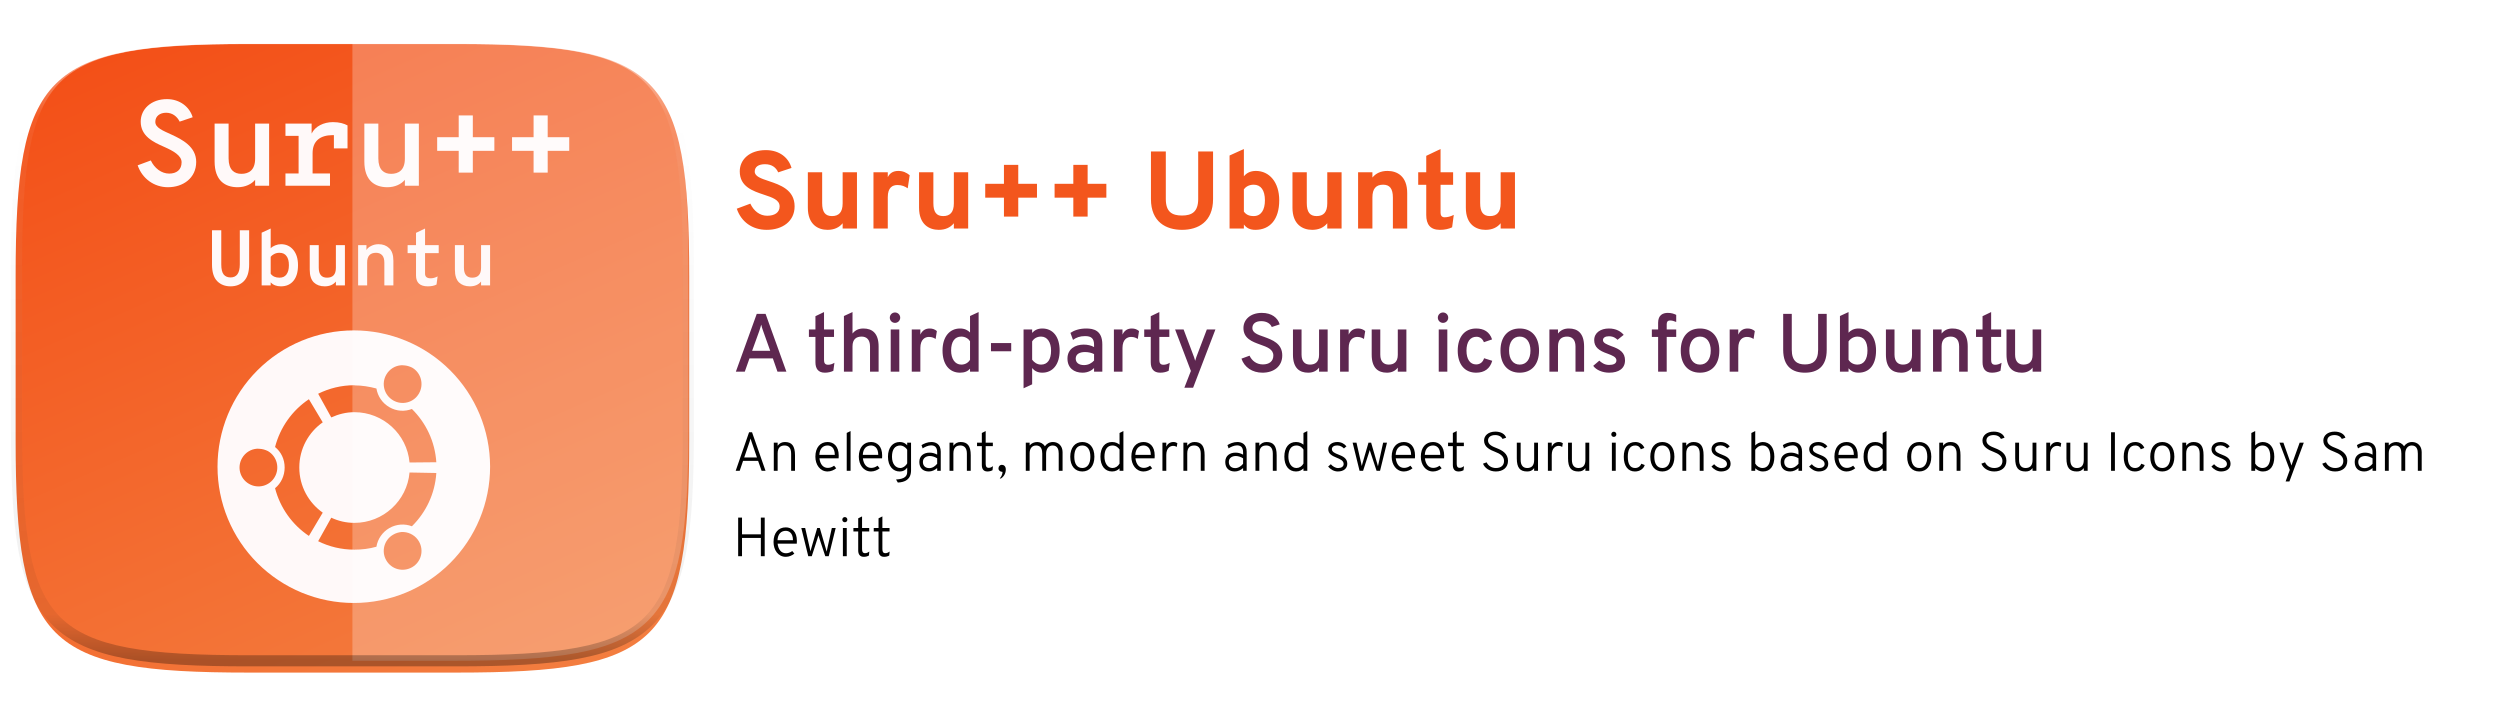 <svg width="908" height="256" viewBox="0 0 908 256" fill="none" xmlns="http://www.w3.org/2000/svg">
<g clip-path="url(#clip0)">
<g filter="url(#filter0_d)">
<path d="M165.685 11.947C239.74 11.947 250.324 22.504 250.324 96.491V155.742C250.324 229.728 239.74 240.285 165.685 240.285H90.315C16.259 240.285 5.676 229.728 5.676 155.742V96.491C5.676 22.504 16.259 11.947 90.315 11.947H165.685Z" fill="url(#paint0_linear)"/>
</g>
<path d="M128.5 120C115.372 120 102.781 125.215 93.498 134.498C84.215 143.781 79 156.371 79 169.5C79 176 80.28 182.437 82.768 188.442C85.255 194.448 88.901 199.905 93.498 204.502C98.094 209.098 103.551 212.744 109.557 215.232C115.563 217.72 122 219 128.5 219C135 219 141.437 217.72 147.443 215.232C153.449 212.744 158.905 209.098 163.502 204.502C168.098 199.905 171.745 194.448 174.232 188.442C176.72 182.437 178 176 178 169.5C178 156.371 172.785 143.781 163.502 134.498C154.219 125.215 141.628 120 128.5 120ZM146.206 132.686C146.373 132.685 146.541 132.692 146.71 132.696V132.696C147.729 132.752 148.767 133.065 149.692 133.526C152.972 135.423 154.058 139.66 152.162 142.934C150.273 146.222 146.098 147.318 142.818 145.43C139.531 143.533 138.4 139.369 140.29 136.086C141.475 134.032 143.51 132.816 145.707 132.66C145.873 132.65 146.038 132.641 146.206 132.641L146.206 132.686ZM128.709 139.972C131.467 139.972 134.18 140.432 136.719 141.105C137.17 143.868 138.817 146.382 141.42 147.893C144.023 149.403 146.992 149.551 149.605 148.537C154.681 153.53 157.987 160.329 158.472 167.886L148.742 167.978C147.84 157.723 139.19 149.703 128.709 149.703C125.698 149.703 122.886 150.44 120.32 151.61L115.555 143.008C119.532 141.036 123.967 139.913 128.709 139.913L128.709 139.972ZM112.193 145.001L117.219 153.391C112.063 157.011 108.707 163.001 108.707 169.79C108.707 176.569 112.063 182.566 117.219 186.19L112.193 194.645C106.184 190.629 101.76 184.504 99.901 177.32C102.08 175.542 103.384 172.798 103.384 169.795C103.384 166.765 102.076 164.122 99.901 162.353C101.76 155.169 106.184 149.009 112.193 144.998V145.001ZM93.829 162.999C93.997 162.998 94.165 163.005 94.335 163.008V163.009C95.353 163.064 96.392 163.377 97.316 163.838C100.596 165.735 101.682 169.981 99.786 173.246C97.897 176.534 93.722 177.64 90.442 175.742C87.155 173.845 86.023 169.682 87.913 166.398C89.098 164.344 91.134 163.129 93.332 162.972C93.496 162.963 93.662 162.96 93.83 162.96L93.829 162.999ZM148.742 171.61L158.472 171.795C157.986 179.357 154.679 186.144 149.604 191.142C146.991 190.147 144.03 190.313 141.42 191.787C138.813 193.297 137.169 195.812 136.718 198.566C134.178 199.303 131.467 199.634 128.709 199.634C123.967 199.634 119.532 198.547 115.555 196.567L120.318 188.029C122.885 189.226 125.695 189.908 128.709 189.908C139.19 189.908 147.84 181.867 148.742 171.634L148.742 171.61ZM146.226 193.226C146.388 193.226 146.55 193.234 146.715 193.238C148.913 193.422 150.977 194.61 152.162 196.655C154.058 199.934 152.976 204.115 149.692 206.005C146.408 207.893 142.185 206.833 140.288 203.499C138.399 200.23 139.531 196.066 142.818 194.183C143.741 193.63 144.743 193.354 145.736 193.234C145.902 193.222 146.063 193.222 146.225 193.222L146.226 193.226Z" fill="#FFF9F9"/>
<path d="M61.005 68C66.486 68 71.26 64.685 71.26 58.807C71.26 53.282 66.177 50.674 62.331 48.906C59.193 47.447 56.409 46.431 56.409 44.265C56.409 42.144 58.133 40.95 60.343 40.95C62.685 40.95 64.365 42.365 65.249 44.177L69.978 42.586C68.873 38.829 65.293 36 60.652 36C54.818 36 51.105 39.713 51.105 44.177C51.105 49.436 55.657 51.602 59.591 53.326C62.995 54.829 65.956 56.508 65.956 58.939C65.956 61.68 64.099 63.05 61.447 63.05C58.663 63.05 56.099 61.105 54.773 58.276L50 60.044C51.635 64.862 55.967 68 61.005 68Z" fill="#FFF9F9"/>
<path d="M86.342 68C89.082 68 91.425 66.851 92.662 65.304V67.47H97.745V44.884H92.662V57.613C92.662 61.856 90.32 63.138 87.668 63.138C85.104 63.138 83.027 61.724 83.027 57.525V44.884H77.944V58.63C77.944 65.613 81.745 68 86.342 68Z" fill="#FFF9F9"/>
<path d="M120.916 44.354C117.601 44.354 114.463 45.856 113.181 48.508V44.884H103.678V49.348H108.452V63.006H103.678V67.47H119.855V63.006H113.534V55.624C113.534 51.205 116.275 49.083 120.827 49.083H121.269V53.901H126.22V45.547C124.894 44.84 123.214 44.354 120.916 44.354Z" fill="#FFF9F9"/>
<path d="M140.727 68C143.467 68 145.81 66.851 147.048 65.304V67.47H152.13V44.884H147.048V57.613C147.048 61.856 144.705 63.138 142.053 63.138C139.49 63.138 137.412 61.724 137.412 57.525V44.884H132.329V58.63C132.329 65.613 136.13 68 140.727 68Z" fill="#FFF9F9"/>
<path d="M171.729 54.785H179.552V49.834H171.729V41.923H166.602V49.834H158.779V54.785H166.602V62.696H171.729V54.785Z" fill="#FFF9F9"/>
<path d="M198.922 54.785H206.745V49.834H198.922V41.923H193.795V49.834H185.972V54.785H193.795V62.696H198.922V54.785Z" fill="#FFF9F9"/>
<path opacity="0.25" d="M128 240H164.305C173.677 240 182.045 239.836 189.514 239.403C193.249 239.187 196.758 238.904 200.056 238.541C203.354 238.178 206.44 237.735 209.327 237.2C212.214 236.664 214.902 236.034 217.405 235.3C219.908 234.566 222.225 233.727 224.37 232.769C226.514 231.81 228.486 230.733 230.298 229.525C232.111 228.317 233.763 226.978 235.27 225.494C236.776 224.01 238.136 222.382 239.363 220.597C240.59 218.812 241.683 216.871 242.656 214.758C243.628 212.646 244.481 210.363 245.226 207.897C245.972 205.432 246.61 202.783 247.154 199.938C247.698 197.094 248.148 194.054 248.517 190.805C248.886 187.556 249.173 184.1 249.393 180.42C249.832 173.062 250 164.817 250 155.582V96.418C250 87.183 249.832 78.938 249.393 71.58C249.173 67.9 248.886 64.444 248.517 61.195C248.148 57.946 247.698 54.906 247.154 52.062C246.61 49.217 245.972 46.568 245.226 44.103C244.481 41.637 243.628 39.354 242.656 37.242C241.683 35.13 240.59 33.188 239.363 31.403C238.136 29.618 236.776 27.99 235.27 26.506C233.763 25.022 232.111 23.683 230.298 22.475C228.486 21.267 226.514 20.19 224.37 19.232C222.225 18.273 219.908 17.434 217.405 16.7C214.902 15.966 212.214 15.336 209.327 14.8C206.44 14.265 203.354 13.822 200.056 13.459C196.758 13.096 193.249 12.813 189.514 12.597C182.045 12.164 173.677 12 164.305 12H128V240Z" fill="white"/>
<path opacity="0.6" fill-rule="evenodd" clip-rule="evenodd" d="M10.791 54.088C8.685 65.165 8.023 79.386 8.023 97.678V156.322C8.023 174.613 8.685 188.835 10.791 199.912C12.892 210.969 16.397 218.697 21.934 224.185C27.473 229.675 35.276 233.151 46.437 235.235C57.617 237.322 71.966 237.977 90.415 237.977H165.585C184.034 237.977 198.383 237.322 209.563 235.235C220.724 233.151 228.527 229.675 234.066 224.185C239.603 218.697 243.108 210.969 245.209 199.912C247.315 188.835 247.977 174.613 247.977 156.322V97.678C247.977 79.386 247.315 65.165 245.209 54.088C243.108 43.031 239.603 35.303 234.066 29.815C228.527 24.325 220.724 20.849 209.563 18.765C198.383 16.678 184.034 16.023 165.585 16.023H90.415C71.966 16.023 57.617 16.678 46.437 18.765C35.276 20.849 27.473 24.325 21.934 29.815C16.397 35.303 12.892 43.031 10.791 54.088ZM45.695 14.788C57.267 12.628 71.935 11.977 90.415 11.977H165.585C184.065 11.977 198.733 12.628 210.305 14.788C221.896 16.952 230.581 20.666 236.914 26.941C243.248 33.219 246.998 41.834 249.184 53.332C251.365 64.809 252.023 79.355 252.023 97.678V156.322C252.023 174.645 251.365 189.191 249.184 200.668C246.998 212.166 243.248 220.78 236.914 227.058C230.581 233.334 221.896 237.048 210.305 239.212C198.733 241.372 184.065 242.023 165.585 242.023H90.415C71.935 242.023 57.267 241.372 45.695 239.212C34.104 237.048 25.419 233.334 19.086 227.058C12.752 220.78 9.002 212.166 6.816 200.668C4.635 189.191 3.977 174.645 3.977 156.322V97.678C3.977 79.355 4.635 64.809 6.816 53.332C9.002 41.834 12.752 33.219 19.086 26.941C25.419 20.666 34.104 16.952 45.695 14.788Z" fill="url(#paint1_linear)"/>
<path d="M83.731 104C81.754 104 80.138 103.371 78.882 102.112C77.627 100.834 77 98.802 77 96.018V83.629H80.366V96.018C80.366 97.753 80.66 98.984 81.25 99.708C81.839 100.414 82.666 100.767 83.731 100.767C85.975 100.767 87.097 99.184 87.097 96.018V83.629H90.491V96.018C90.491 98.764 89.864 100.786 88.609 102.083C87.354 103.361 85.728 104 83.731 104Z" fill="#FFF9F9"/>
<path d="M102.02 104C100.423 104 99.187 103.514 98.312 102.541V103.657H95.032V84.516L98.312 83V90.181C98.712 89.743 99.254 89.39 99.938 89.123C100.642 88.837 101.355 88.694 102.077 88.694C103.903 88.694 105.386 89.38 106.527 90.753C107.668 92.127 108.238 93.986 108.238 96.332C108.238 98.774 107.687 100.662 106.584 101.997C105.481 103.332 103.96 104 102.02 104ZM101.507 100.853C102.629 100.853 103.475 100.462 104.045 99.68C104.635 98.879 104.93 97.763 104.93 96.332C104.93 94.864 104.635 93.748 104.045 92.985C103.475 92.203 102.629 91.812 101.507 91.812C100.784 91.812 100.138 91.965 99.567 92.27C99.016 92.556 98.598 92.89 98.312 93.271V99.422C99.016 100.376 100.081 100.853 101.507 100.853Z" fill="#FFF9F9"/>
<path d="M117.913 104C116.297 104 114.985 103.523 113.977 102.569C112.989 101.597 112.494 100.052 112.494 97.935V89.037H115.774V97.219C115.774 99.642 116.773 100.853 118.769 100.853C120.918 100.853 121.992 99.661 121.992 97.277V89.037H125.272V103.657H121.992V102.255C121.06 103.418 119.701 104 117.913 104Z" fill="#FFF9F9"/>
<path d="M137.486 88.694C139.083 88.694 140.376 89.18 141.365 90.153C142.373 91.106 142.877 92.632 142.877 94.73V103.657H139.597V95.417C139.597 94.158 139.321 93.243 138.769 92.67C138.218 92.098 137.486 91.812 136.573 91.812C134.424 91.812 133.35 92.995 133.35 95.36V103.657H130.07V89.037H133.093V90.839C133.379 90.267 133.93 89.771 134.748 89.352C135.584 88.913 136.497 88.694 137.486 88.694Z" fill="#FFF9F9"/>
<path d="M155.376 104C152.523 104 151.097 102.674 151.097 100.023V91.926H148.045V89.037H151.097V84.574L154.377 83V89.037H159.34V91.926H154.377V99.394C154.377 100.519 155.062 101.082 156.431 101.082C157.23 101.082 158.066 100.853 158.941 100.395L158.542 103.342C157.705 103.781 156.65 104 155.376 104Z" fill="#FFF9F9"/>
<path d="M170.641 104C169.025 104 167.713 103.523 166.705 102.569C165.716 101.597 165.222 100.052 165.222 97.935V89.037H168.502V97.219C168.502 99.642 169.5 100.853 171.497 100.853C173.646 100.853 174.72 99.661 174.72 97.277V89.037H178V103.657H174.72V102.255C173.788 103.418 172.429 104 170.641 104Z" fill="#FFF9F9"/>
<path d="M278.48 83.48C284.16 83.48 288.6 80.4 288.6 74.96C288.6 68.92 283.36 67.16 279.2 65.76C276.44 64.84 274.12 64.08 274.12 62.32C274.12 60.6 275.48 59.64 277.84 59.64C280.44 59.64 281.88 60.92 282.64 62.6L287.48 61C286.44 57.32 283.16 54.52 278.16 54.52C272.12 54.52 268.68 58.04 268.68 62.24C268.68 67.8 273.4 69.36 277.48 70.72C280.52 71.72 283.16 72.6 283.16 74.96C283.16 77.2 281.36 78.36 278.64 78.36C275.92 78.36 273.72 76.56 272.52 73.96L267.6 75.8C269.2 80.56 273.2 83.48 278.48 83.48ZM306.049 83H311.249V62.56H306.049V73.84C306.049 77.12 304.649 78.48 302.169 78.48C299.729 78.48 298.609 77.04 298.609 73.76V62.56H293.409V75.44C293.409 81.52 297.089 83.48 300.569 83.48C302.929 83.48 304.809 82.64 306.049 81.08V83ZM317.242 83H322.442V71.6C322.442 68.08 324.162 67.2 325.962 67.2C327.562 67.2 328.722 67.72 329.682 68.4L330.402 63.64C329.242 62.68 327.962 62.08 326.242 62.08C324.202 62.08 323.042 63.08 322.442 64.36V62.56H317.242V83ZM346.44 83H351.64V62.56H346.44V73.84C346.44 77.12 345.04 78.48 342.56 78.48C340.12 78.48 339 77.04 339 73.76V62.56H333.8V75.44C333.8 81.52 337.48 83.48 340.96 83.48C343.32 83.48 345.2 82.64 346.44 81.08V83ZM369.833 71.8H376.633V66.76H369.833V59.88H364.633V66.76H357.833V71.8H364.633V78.68H369.833V71.8ZM395.028 71.8H401.828V66.76H395.028V59.88H389.828V66.76H383.028V71.8H389.828V78.68H395.028V71.8ZM429.303 83.48C435.143 83.48 440.583 80.6 440.583 72.28V55H435.183V72.28C435.183 76.92 432.903 78.28 429.303 78.28C425.623 78.28 423.423 76.92 423.423 72.28V55H418.023V72.28C418.023 80.72 423.623 83.48 429.303 83.48ZM455.938 83.48C461.258 83.48 464.618 79.68 464.618 72.76C464.618 66.16 461.018 62.08 456.138 62.08C454.098 62.08 452.698 62.88 451.778 64.04V54.12L446.578 56.48V83H451.778V81.52C452.698 82.8 453.978 83.48 455.938 83.48ZM455.338 78.48C453.618 78.48 452.538 77.92 451.778 76.84V68.76C452.338 67.96 453.538 67.08 455.338 67.08C457.938 67.08 459.418 69.08 459.418 72.76C459.418 76.28 458.018 78.48 455.338 78.48ZM482.065 83H487.265V62.56H482.065V73.84C482.065 77.12 480.665 78.48 478.185 78.48C475.745 78.48 474.625 77.04 474.625 73.76V62.56H469.425V75.44C469.425 81.52 473.105 83.48 476.585 83.48C478.945 83.48 480.825 82.64 482.065 81.08V83ZM505.898 83H511.098V70.12C511.098 64 507.458 62.08 503.938 62.08C501.538 62.08 499.738 62.92 498.458 64.48V62.56H493.258V83H498.458V71.72C498.458 68.48 499.818 67.08 502.338 67.08C504.738 67.08 505.898 68.48 505.898 71.8V83ZM522.971 83.48C524.691 83.48 526.171 83.16 527.411 82.56L528.011 78.04C526.851 78.64 525.731 78.92 524.651 78.92C523.731 78.92 523.211 78.32 523.211 77.32V67.12H527.771V62.56H523.211V54.12L518.011 56.6V62.56H515.091V67.12H518.011V78.08C518.011 81.48 519.451 83.48 522.971 83.48ZM545.034 83H550.234V62.56H545.034V73.84C545.034 77.12 543.634 78.48 541.154 78.48C538.714 78.48 537.594 77.04 537.594 73.76V62.56H532.394V75.44C532.394 81.52 536.074 83.48 539.554 83.48C541.914 83.48 543.794 82.64 545.034 81.08V83Z" fill="#F3561D"/>
<path d="M282.38 135H285.62L278.06 114H274.85L267.26 135H270.5L272.21 130.17H280.7L282.38 135ZM279.74 127.41H273.17L275.75 120.27C275.99 119.58 276.29 118.62 276.47 117.9C276.62 118.62 276.95 119.61 277.19 120.27L279.74 127.41ZM299.585 135.36C300.815 135.36 301.835 135.09 302.675 134.67L303.065 131.76C302.285 132.24 301.535 132.48 300.785 132.48C299.585 132.48 299.285 131.76 299.285 130.74V122.37H302.915V119.67H299.285V113.34L296.165 114.84V119.67H293.795V122.37H296.165V131.55C296.165 133.86 297.155 135.36 299.585 135.36ZM306.512 135H309.632V125.79C309.632 123.15 311.072 122.25 312.932 122.25C314.672 122.25 315.992 123.27 315.992 125.85V135H319.112V125.85C319.112 121.05 316.802 119.31 313.592 119.31C311.912 119.31 310.622 119.88 309.632 121.14V113.34L306.512 114.78V135ZM325.065 117.27C326.115 117.27 326.955 116.43 326.955 115.38C326.955 114.33 326.115 113.49 325.065 113.49C324.015 113.49 323.175 114.33 323.175 115.38C323.175 116.43 324.015 117.27 325.065 117.27ZM323.505 135H326.625V119.67H323.505V135ZM331.15 135H334.27V126.39C334.27 123.24 336.01 122.37 337.39 122.37C338.5 122.37 339.25 122.73 339.82 123.12L340.27 120.24C339.58 119.64 338.71 119.31 337.69 119.31C336.16 119.31 334.99 119.97 334.27 121.53V119.67H331.15V135ZM348.684 135.36C350.394 135.36 351.504 134.82 352.314 133.92V135H355.434V113.34L352.314 114.78V120.75C351.534 119.94 350.364 119.31 348.684 119.31C344.934 119.31 342.324 122.28 342.324 127.32C342.324 132.36 344.814 135.36 348.684 135.36ZM349.134 132.42C346.824 132.42 345.444 130.29 345.444 127.32C345.444 124.05 346.794 122.25 349.134 122.25C350.724 122.25 351.834 123.15 352.314 123.93V130.68C351.624 131.79 350.514 132.42 349.134 132.42ZM359.92 127.59H367.27V124.59H359.92V127.59ZM378.566 135.36C382.316 135.36 384.866 132.39 384.866 127.35C384.866 122.31 382.436 119.31 378.566 119.31C376.796 119.31 375.686 120 374.876 120.9V119.67H371.756V141.03L374.876 139.59V133.68C375.626 134.61 376.766 135.36 378.566 135.36ZM378.116 132.42C376.646 132.42 375.566 131.58 374.876 130.65V123.99C375.566 122.88 376.676 122.25 378.116 122.25C380.426 122.25 381.746 124.38 381.746 127.35C381.746 130.62 380.456 132.42 378.116 132.42ZM397.362 135H400.362V125.07C400.362 119.97 397.122 119.31 394.512 119.31C391.992 119.31 390.042 120.03 388.782 120.9L389.712 123.45C390.852 122.61 392.172 122.07 394.092 122.07C396.342 122.07 397.362 122.91 397.362 125.22V126.06C396.342 125.46 394.992 125.16 393.582 125.16C390.582 125.16 387.702 126.69 387.702 130.23C387.702 133.62 390.042 135.36 393.162 135.36C395.202 135.36 396.582 134.49 397.362 133.68V135ZM393.732 132.6C391.752 132.6 390.702 131.67 390.702 130.23C390.702 128.55 392.232 127.86 394.092 127.86C395.292 127.86 396.522 128.16 397.362 128.61V130.95C396.552 131.85 395.322 132.6 393.732 132.6ZM404.568 135H407.688V126.39C407.688 123.24 409.428 122.37 410.808 122.37C411.918 122.37 412.668 122.73 413.238 123.12L413.688 120.24C412.998 119.64 412.128 119.31 411.108 119.31C409.578 119.31 408.408 119.97 407.688 121.53V119.67H404.568V135ZM421.372 135.36C422.602 135.36 423.622 135.09 424.462 134.67L424.852 131.76C424.072 132.24 423.322 132.48 422.572 132.48C421.372 132.48 421.072 131.76 421.072 130.74V122.37H424.702V119.67H421.072V113.34L417.952 114.84V119.67H415.582V122.37H417.952V131.55C417.952 133.86 418.942 135.36 421.372 135.36ZM430.159 140.82H433.339L441.439 119.67H438.319L434.509 129.69C434.299 130.26 434.209 130.56 434.089 131.04C433.969 130.56 433.879 130.26 433.669 129.69L429.889 119.67H426.799L432.529 134.73L430.159 140.82ZM458.548 135.36C462.598 135.36 465.718 133.11 465.718 129.09C465.718 124.74 462.118 123.45 459.088 122.34C456.808 121.56 454.858 120.87 454.858 119.16C454.858 117.57 456.058 116.64 458.068 116.64C460.108 116.64 461.398 117.57 461.908 118.77L464.788 117.81C464.068 115.41 461.878 113.64 458.308 113.64C454.048 113.64 451.618 116.16 451.618 119.13C451.618 122.97 454.828 124.11 457.738 125.16C460.198 126.03 462.478 126.84 462.478 129.12C462.478 131.25 460.948 132.36 458.668 132.36C456.418 132.36 454.708 131.07 453.838 129.18L450.898 130.26C451.948 133.38 454.798 135.36 458.548 135.36ZM479.084 135H482.204V119.67H479.084V128.88C479.084 131.52 477.644 132.42 475.784 132.42C474.044 132.42 472.724 131.4 472.724 128.82V119.67H469.604V128.82C469.604 133.62 471.914 135.36 475.124 135.36C476.804 135.36 478.094 134.79 479.084 133.53V135ZM486.717 135H489.837V126.39C489.837 123.24 491.577 122.37 492.957 122.37C494.067 122.37 494.817 122.73 495.387 123.12L495.837 120.24C495.147 119.64 494.277 119.31 493.257 119.31C491.727 119.31 490.557 119.97 489.837 121.53V119.67H486.717V135ZM507.678 135H510.798V119.67H507.678V128.88C507.678 131.52 506.238 132.42 504.378 132.42C502.638 132.42 501.318 131.4 501.318 128.82V119.67H498.198V128.82C498.198 133.62 500.508 135.36 503.718 135.36C505.398 135.36 506.688 134.79 507.678 133.53V135ZM524.108 117.27C525.158 117.27 525.998 116.43 525.998 115.38C525.998 114.33 525.158 113.49 524.108 113.49C523.058 113.49 522.218 114.33 522.218 115.38C522.218 116.43 523.058 117.27 524.108 117.27ZM522.548 135H525.668V119.67H522.548V135ZM536.133 135.36C539.163 135.36 541.173 133.89 541.983 131.04L539.013 130.11C538.593 131.55 537.543 132.36 536.133 132.36C533.913 132.36 532.623 130.47 532.623 127.35C532.623 124.23 533.913 122.31 536.253 122.31C537.573 122.31 538.503 123.12 538.953 124.29L541.923 123.27C541.023 120.54 538.953 119.31 536.133 119.31C532.023 119.31 529.443 122.31 529.443 127.35C529.443 132.39 532.023 135.36 536.133 135.36ZM551.961 135.36C556.251 135.36 558.981 132.39 558.981 127.35C558.981 122.31 556.251 119.31 551.961 119.31C547.671 119.31 544.971 122.31 544.971 127.35C544.971 132.39 547.671 135.36 551.961 135.36ZM551.961 132.42C549.591 132.42 548.091 130.5 548.091 127.35C548.091 124.2 549.591 122.25 551.961 122.25C554.361 122.25 555.861 124.2 555.861 127.35C555.861 130.5 554.361 132.42 551.961 132.42ZM572.222 135H575.342V125.85C575.342 121.05 573.032 119.31 569.822 119.31C568.142 119.31 566.852 119.88 565.862 121.14V119.67H562.742V135H565.862V125.79C565.862 123.15 567.302 122.25 569.162 122.25C570.902 122.25 572.222 123.27 572.222 125.85V135ZM584.445 135.36C587.925 135.36 590.205 133.83 590.205 130.89C590.205 128.13 588.465 126.81 585.165 125.7C583.545 125.07 582.195 124.56 582.195 123.54C582.195 122.64 583.035 122.13 584.355 122.13C585.975 122.13 586.935 122.85 587.475 123.42L589.725 121.62C588.735 120.42 586.995 119.31 584.355 119.31C581.385 119.31 579.015 120.81 579.015 123.54C579.015 126 580.665 127.38 583.905 128.46C585.615 129.12 587.085 129.66 587.085 130.89C587.085 132.12 585.945 132.54 584.385 132.54C582.675 132.54 581.505 131.58 580.875 130.98L578.655 132.87C579.735 134.4 582.045 135.36 584.445 135.36ZM605.35 122.37H608.8V119.67H605.35V117.78C605.35 117 605.59 116.4 606.61 116.4C607.24 116.4 607.87 116.55 608.8 116.94V114.36C607.9 113.91 606.94 113.64 605.74 113.64C604 113.64 602.23 114.39 602.23 117.21V119.67H599.95V122.37H602.23V135H605.35V122.37ZM617.439 135.36C621.729 135.36 624.459 132.39 624.459 127.35C624.459 122.31 621.729 119.31 617.439 119.31C613.149 119.31 610.449 122.31 610.449 127.35C610.449 132.39 613.149 135.36 617.439 135.36ZM617.439 132.42C615.069 132.42 613.569 130.5 613.569 127.35C613.569 124.2 615.069 122.25 617.439 122.25C619.839 122.25 621.339 124.2 621.339 127.35C621.339 130.5 619.839 132.42 617.439 132.42ZM628.221 135H631.341V126.39C631.341 123.24 633.081 122.37 634.461 122.37C635.571 122.37 636.321 122.73 636.891 123.12L637.341 120.24C636.651 119.64 635.781 119.31 634.761 119.31C633.231 119.31 632.061 119.97 631.341 121.53V119.67H628.221V135ZM655.542 135.36C660.042 135.36 663.462 133.23 663.462 127.05V114H660.342V127.05C660.342 131.25 658.242 132.36 655.542 132.36C652.842 132.36 650.772 131.25 650.772 127.05V114H647.652V127.05C647.652 133.29 651.192 135.36 655.542 135.36ZM675.02 135.36C678.95 135.36 681.38 132.51 681.38 127.32C681.38 122.28 678.77 119.31 675.02 119.31C673.34 119.31 672.17 119.97 671.39 120.84V113.34L668.27 114.78V135H671.39V133.77C672.2 134.67 673.25 135.36 675.02 135.36ZM674.63 132.42C673.25 132.42 672.08 131.79 671.39 130.68V123.99C671.87 123.21 673.04 122.25 674.63 122.25C676.97 122.25 678.26 124.05 678.26 127.32C678.26 130.44 677 132.42 674.63 132.42ZM694.445 135H697.565V119.67H694.445V128.88C694.445 131.52 693.005 132.42 691.145 132.42C689.405 132.42 688.085 131.4 688.085 128.82V119.67H684.965V128.82C684.965 133.62 687.275 135.36 690.485 135.36C692.165 135.36 693.455 134.79 694.445 133.53V135ZM711.558 135H714.678V125.85C714.678 121.05 712.368 119.31 709.158 119.31C707.478 119.31 706.188 119.88 705.198 121.14V119.67H702.078V135H705.198V125.79C705.198 123.15 706.638 122.25 708.498 122.25C710.238 122.25 711.558 123.27 711.558 125.85V135ZM723.481 135.36C724.711 135.36 725.731 135.09 726.571 134.67L726.961 131.76C726.181 132.24 725.431 132.48 724.681 132.48C723.481 132.48 723.181 131.76 723.181 130.74V122.37H726.811V119.67H723.181V113.34L720.061 114.84V119.67H717.691V122.37H720.061V131.55C720.061 133.86 721.051 135.36 723.481 135.36ZM738.244 135H741.364V119.67H738.244V128.88C738.244 131.52 736.804 132.42 734.944 132.42C733.204 132.42 731.884 131.4 731.884 128.82V119.67H728.764V128.82C728.764 133.62 731.074 135.36 734.284 135.36C735.964 135.36 737.254 134.79 738.244 133.53V135Z" fill="#5E2750"/>
<path d="M276.62 171H278.04L273.14 157H272.06L267.2 171H268.66L269.88 167.38H275.34L276.62 171ZM274.92 166.14H270.3L272.22 160.54C272.34 160.2 272.52 159.54 272.6 159.28C272.66 159.54 272.88 160.2 273 160.54L274.92 166.14ZM287.342 171H288.742V165.34C288.742 161.96 287.582 160.54 285.082 160.54C284.002 160.54 283.082 160.98 282.442 161.9V160.78H281.042V171H282.442V164.72C282.442 162.5 283.522 161.8 284.962 161.8C286.322 161.8 287.342 162.6 287.342 164.76V171ZM300.583 171.24C301.763 171.24 302.903 170.74 303.703 170.08L302.943 169.14C302.163 169.72 301.383 169.94 300.643 169.94C298.903 169.94 297.863 168.54 297.623 166.46H304.583C304.623 166.02 304.623 165.7 304.623 165.48C304.623 162.04 302.763 160.54 300.583 160.54C297.963 160.54 296.143 162.48 296.143 165.88C296.143 168.76 297.823 171.24 300.583 171.24ZM297.583 165.2C297.703 162.88 298.943 161.8 300.583 161.8C301.663 161.8 303.183 162.44 303.203 165.2H297.583ZM307.529 171H308.929V156.56L307.529 157.24V171ZM316.364 171.24C317.544 171.24 318.684 170.74 319.484 170.08L318.724 169.14C317.944 169.72 317.164 169.94 316.424 169.94C314.684 169.94 313.644 168.54 313.404 166.46H320.364C320.404 166.02 320.404 165.7 320.404 165.48C320.404 162.04 318.544 160.54 316.364 160.54C313.744 160.54 311.924 162.48 311.924 165.88C311.924 168.76 313.604 171.24 316.364 171.24ZM313.364 165.2C313.484 162.88 314.724 161.8 316.364 161.8C317.444 161.8 318.964 162.44 318.984 165.2H313.364ZM326.09 175.26C328.59 175.16 330.89 174.2 330.89 170.84V160.78H329.49V161.74C329.15 161.34 328.33 160.54 326.77 160.54C324.27 160.54 322.51 162.52 322.51 165.88C322.51 169.44 324.49 171.24 326.69 171.24C328.09 171.24 328.91 170.7 329.49 169.84V171.4C329.49 172.8 328.77 173.98 325.45 174.16L326.09 175.26ZM327.01 169.98C325.27 169.98 323.97 168.5 323.97 165.88C323.97 163.26 324.99 161.8 327.01 161.8C327.75 161.8 328.91 162.34 329.49 163.36V168.28C328.93 169.34 327.85 169.98 327.01 169.98ZM340.379 171H341.679V164.08C341.679 161.18 339.739 160.54 338.279 160.54C336.879 160.54 335.519 161.14 334.699 161.66L335.099 162.86C335.859 162.34 337.119 161.76 338.139 161.76C339.279 161.76 340.379 162.2 340.379 164.26V165.12C339.379 164.58 338.479 164.4 337.619 164.4C335.679 164.4 333.899 165.42 333.899 167.78C333.899 170.08 335.319 171.24 337.379 171.24C338.479 171.24 339.559 170.74 340.379 170V171ZM337.519 170.02C336.039 170.02 335.199 169.12 335.199 167.78C335.199 166.3 336.379 165.62 337.759 165.62C338.639 165.62 339.719 166.02 340.379 166.46V168.44C339.759 169.2 338.759 170.02 337.519 170.02ZM351.17 171H352.57V165.34C352.57 161.96 351.41 160.54 348.91 160.54C347.83 160.54 346.91 160.98 346.27 161.9V160.78H344.87V171H346.27V164.72C346.27 162.5 347.35 161.8 348.79 161.8C350.15 161.8 351.17 162.6 351.17 164.76V171ZM358.622 171.24C359.402 171.24 359.962 171.06 360.482 170.78L360.642 169.32C360.262 169.58 359.782 169.92 359.102 169.92C358.122 169.92 358.002 169.18 358.002 168.3V162.04H360.602V160.78H358.002V156.56L356.602 157.26V160.78H354.862V162.04H356.602V168.9C356.602 170.24 357.162 171.24 358.622 171.24ZM363.105 173.72L363.485 173.82C364.525 173.18 365.305 172.02 365.305 170.5C365.305 169.32 364.565 168.82 363.865 168.82C363.205 168.82 362.645 169.32 362.645 170.14C362.645 170.86 363.265 171.38 364.105 171.38C364.105 172.56 363.465 173.4 363.105 173.72ZM384.526 171H385.926V164.2C385.926 161.96 384.406 160.54 382.426 160.54C381.106 160.54 380.066 161.24 379.506 162.1C378.926 161.12 377.826 160.54 376.746 160.54C375.626 160.54 374.646 160.98 373.966 161.78V160.78H372.566V171H373.966V164.58C373.966 163 374.746 161.8 376.326 161.8C378.246 161.8 378.546 163.46 378.546 164.74V171H379.946V164.74C379.946 163.16 380.766 161.8 382.306 161.8C384.226 161.8 384.526 163.46 384.526 164.74V171ZM393.101 171.24C395.721 171.24 397.481 169.24 397.481 165.88C397.481 162.48 395.721 160.54 393.101 160.54C390.481 160.54 388.721 162.54 388.721 165.9C388.721 169.3 390.481 171.24 393.101 171.24ZM393.101 169.98C391.201 169.98 390.181 168.44 390.181 165.9C390.181 163.24 391.201 161.8 393.101 161.8C395.001 161.8 396.021 163.34 396.021 165.88C396.021 168.44 394.961 169.98 393.101 169.98ZM403.898 171.24C405.178 171.24 405.998 170.74 406.618 170.12V171H408.018V156.56L406.618 157.26V161.5C405.998 161 405.158 160.54 403.898 160.54C401.298 160.54 399.678 162.52 399.678 165.88C399.678 169.14 401.278 171.24 403.898 171.24ZM404.058 169.98C402.258 169.98 401.138 168.16 401.138 165.88C401.138 163.26 402.178 161.8 404.058 161.8C405.358 161.8 406.198 162.6 406.618 163.28V168.38C406.058 169.4 405.078 169.98 404.058 169.98ZM415.349 171.24C416.529 171.24 417.669 170.74 418.469 170.08L417.709 169.14C416.929 169.72 416.149 169.94 415.409 169.94C413.669 169.94 412.629 168.54 412.389 166.46H419.349C419.389 166.02 419.389 165.7 419.389 165.48C419.389 162.04 417.529 160.54 415.349 160.54C412.729 160.54 410.909 162.48 410.909 165.88C410.909 168.76 412.589 171.24 415.349 171.24ZM412.349 165.2C412.469 162.88 413.709 161.8 415.349 161.8C416.429 161.8 417.949 162.44 417.969 165.2H412.349ZM422.195 171H423.595V165.22C423.595 162.7 425.055 161.94 426.075 161.94C426.735 161.94 427.135 162.16 427.395 162.32L427.615 160.96C427.335 160.76 426.815 160.54 426.175 160.54C424.915 160.54 424.055 161.24 423.595 162.22V160.78H422.195V171ZM436.112 171H437.512V165.34C437.512 161.96 436.352 160.54 433.852 160.54C432.772 160.54 431.852 160.98 431.212 161.9V160.78H429.812V171H431.212V164.72C431.212 162.5 432.292 161.8 433.732 161.8C435.092 161.8 436.112 162.6 436.112 164.76V171ZM451.493 171H452.793V164.08C452.793 161.18 450.853 160.54 449.393 160.54C447.993 160.54 446.633 161.14 445.813 161.66L446.213 162.86C446.973 162.34 448.233 161.76 449.253 161.76C450.393 161.76 451.493 162.2 451.493 164.26V165.12C450.493 164.58 449.593 164.4 448.733 164.4C446.793 164.4 445.013 165.42 445.013 167.78C445.013 170.08 446.433 171.24 448.493 171.24C449.593 171.24 450.673 170.74 451.493 170V171ZM448.633 170.02C447.153 170.02 446.312 169.12 446.312 167.78C446.312 166.3 447.493 165.62 448.873 165.62C449.753 165.62 450.833 166.02 451.493 166.46V168.44C450.873 169.2 449.873 170.02 448.633 170.02ZM462.284 171H463.684V165.34C463.684 161.96 462.524 160.54 460.024 160.54C458.944 160.54 458.024 160.98 457.384 161.9V160.78H455.984V171H457.384V164.72C457.384 162.5 458.464 161.8 459.904 161.8C461.264 161.8 462.284 162.6 462.284 164.76V171ZM470.695 171.24C471.975 171.24 472.795 170.74 473.415 170.12V171H474.815V156.56L473.415 157.26V161.5C472.795 161 471.955 160.54 470.695 160.54C468.095 160.54 466.475 162.52 466.475 165.88C466.475 169.14 468.075 171.24 470.695 171.24ZM470.855 169.98C469.055 169.98 467.935 168.16 467.935 165.88C467.935 163.26 468.975 161.8 470.855 161.8C472.155 161.8 472.995 162.6 473.415 163.28V168.38C472.855 169.4 471.875 169.98 470.855 169.98ZM485.895 171.24C488.015 171.24 489.335 170.14 489.335 168.44C489.335 166.38 487.595 165.68 486.075 165.08C484.875 164.6 483.735 164.16 483.735 163.12C483.735 162.3 484.495 161.78 485.675 161.78C486.795 161.78 487.595 162.36 488.115 162.88L489.035 162.1C488.215 161.12 487.095 160.54 485.715 160.54C483.795 160.54 482.415 161.58 482.415 163.14C482.415 164.86 483.855 165.58 485.475 166.24C486.715 166.74 488.015 167.28 488.015 168.52C488.015 169.48 487.135 170 486.015 170C484.955 170 483.975 169.34 483.355 168.6L482.375 169.46C483.235 170.48 484.515 171.24 485.895 171.24ZM493.793 171H495.073L497.073 164.8C497.173 164.48 497.333 163.98 497.493 163.44C497.653 163.98 497.833 164.5 497.933 164.82L499.973 171H501.233L503.753 160.78H502.353L500.733 168.14C500.653 168.54 500.553 168.94 500.473 169.36C500.353 168.94 500.253 168.54 500.133 168.14L497.993 160.78H497.033L494.893 168.14C494.793 168.52 494.693 168.86 494.593 169.26L494.353 168.14L492.673 160.78H491.273L493.793 171ZM509.899 171.24C511.079 171.24 512.219 170.74 513.019 170.08L512.259 169.14C511.479 169.72 510.699 169.94 509.959 169.94C508.219 169.94 507.179 168.54 506.939 166.46H513.899C513.939 166.02 513.939 165.7 513.939 165.48C513.939 162.04 512.079 160.54 509.899 160.54C507.279 160.54 505.459 162.48 505.459 165.88C505.459 168.76 507.139 171.24 509.899 171.24ZM506.899 165.2C507.019 162.88 508.259 161.8 509.899 161.8C510.979 161.8 512.499 162.44 512.519 165.2H506.899ZM520.485 171.24C521.665 171.24 522.805 170.74 523.605 170.08L522.845 169.14C522.065 169.72 521.285 169.94 520.545 169.94C518.805 169.94 517.765 168.54 517.525 166.46H524.485C524.525 166.02 524.525 165.7 524.525 165.48C524.525 162.04 522.665 160.54 520.485 160.54C517.865 160.54 516.045 162.48 516.045 165.88C516.045 168.76 517.725 171.24 520.485 171.24ZM517.485 165.2C517.605 162.88 518.845 161.8 520.485 161.8C521.565 161.8 523.085 162.44 523.105 165.2H517.485ZM529.696 171.24C530.476 171.24 531.036 171.06 531.556 170.78L531.716 169.32C531.336 169.58 530.856 169.92 530.176 169.92C529.196 169.92 529.076 169.18 529.076 168.3V162.04H531.676V160.78H529.076V156.56L527.676 157.26V160.78H525.936V162.04H527.676V168.9C527.676 170.24 528.236 171.24 529.696 171.24ZM543.288 171.24C545.868 171.24 547.708 169.84 547.708 167.36C547.708 164.74 545.568 163.54 543.668 162.8C542.008 162.16 540.448 161.48 540.448 160C540.448 158.8 541.428 158.02 543.068 158.02C544.468 158.02 545.388 158.68 545.728 159.42L547.028 158.98C546.648 157.7 545.188 156.76 543.128 156.76C540.528 156.76 539.008 158.24 539.008 160.02C539.008 162.34 541.148 163.4 543.108 164.14C544.748 164.76 546.268 165.68 546.268 167.4C546.268 169.08 545.128 169.98 543.308 169.98C541.708 169.98 540.508 169.14 539.948 167.92L538.628 168.4C539.188 169.92 540.928 171.24 543.288 171.24ZM557.203 171H558.603V160.78H557.203V167.06C557.203 169.28 556.103 169.98 554.663 169.98C553.303 169.98 552.303 169.16 552.303 167.02V160.78H550.903V166.48C550.903 169.84 552.023 171.24 554.663 171.24C555.723 171.24 556.483 170.96 557.203 170.02V171ZM562.195 171H563.595V165.22C563.595 162.7 565.055 161.94 566.075 161.94C566.735 161.94 567.135 162.16 567.395 162.32L567.615 160.96C567.335 160.76 566.815 160.54 566.175 160.54C564.915 160.54 564.055 161.24 563.595 162.22V160.78H562.195V171ZM575.816 171H577.216V160.78H575.816V167.06C575.816 169.28 574.716 169.98 573.276 169.98C571.916 169.98 570.916 169.16 570.916 167.02V160.78H569.516V166.48C569.516 169.84 570.636 171.24 573.276 171.24C574.336 171.24 575.096 170.96 575.816 170.02V171ZM586.137 158.68C586.677 158.68 587.057 158.28 587.057 157.76C587.057 157.22 586.677 156.8 586.137 156.8C585.617 156.8 585.217 157.22 585.217 157.76C585.217 158.28 585.617 158.68 586.137 158.68ZM585.437 171H586.837V160.78H585.437V171ZM593.796 171.24C595.536 171.24 596.896 170.34 597.376 168.9L596.116 168.42C595.776 169.38 594.956 169.98 593.856 169.98C592.056 169.98 591.216 168.48 591.216 165.9C591.216 163.38 591.996 161.8 593.896 161.8C595.016 161.8 595.636 162.4 595.956 163.18L597.236 162.68C596.676 161.3 595.476 160.54 593.956 160.54C591.336 160.54 589.756 162.54 589.756 165.9C589.756 169.3 591.336 171.24 593.796 171.24ZM603.765 171.24C606.385 171.24 608.145 169.24 608.145 165.88C608.145 162.48 606.385 160.54 603.765 160.54C601.145 160.54 599.385 162.54 599.385 165.9C599.385 169.3 601.145 171.24 603.765 171.24ZM603.765 169.98C601.865 169.98 600.845 168.44 600.845 165.9C600.845 163.24 601.865 161.8 603.765 161.8C605.665 161.8 606.685 163.34 606.685 165.88C606.685 168.44 605.625 169.98 603.765 169.98ZM617.342 171H618.742V165.34C618.742 161.96 617.582 160.54 615.082 160.54C614.002 160.54 613.082 160.98 612.442 161.9V160.78H611.042V171H612.442V164.72C612.442 162.5 613.522 161.8 614.962 161.8C616.322 161.8 617.342 162.6 617.342 164.76V171ZM625.114 171.24C627.234 171.24 628.554 170.14 628.554 168.44C628.554 166.38 626.814 165.68 625.294 165.08C624.094 164.6 622.954 164.16 622.954 163.12C622.954 162.3 623.714 161.78 624.894 161.78C626.014 161.78 626.814 162.36 627.334 162.88L628.254 162.1C627.434 161.12 626.314 160.54 624.934 160.54C623.014 160.54 621.634 161.58 621.634 163.14C621.634 164.86 623.074 165.58 624.694 166.24C625.934 166.74 627.234 167.28 627.234 168.52C627.234 169.48 626.354 170 625.234 170C624.174 170 623.194 169.34 622.574 168.6L621.594 169.46C622.454 170.48 623.734 171.24 625.114 171.24ZM640.341 171.24C642.901 171.24 644.441 169.34 644.441 165.88C644.441 162.52 642.781 160.54 640.221 160.54C639.221 160.54 638.161 161.06 637.501 161.78V156.56L636.101 157.26V171H637.501V170.08C638.161 170.64 638.901 171.24 640.341 171.24ZM640.121 169.98C639.101 169.98 638.061 169.34 637.501 168.38V163.36C637.881 162.7 638.861 161.8 640.121 161.8C642.021 161.8 642.981 163.26 642.981 165.88C642.981 168.4 642.041 169.98 640.121 169.98ZM653.211 171H654.511V164.08C654.511 161.18 652.571 160.54 651.111 160.54C649.711 160.54 648.351 161.14 647.531 161.66L647.931 162.86C648.691 162.34 649.951 161.76 650.971 161.76C652.111 161.76 653.211 162.2 653.211 164.26V165.12C652.211 164.58 651.311 164.4 650.451 164.4C648.511 164.4 646.731 165.42 646.731 167.78C646.731 170.08 648.151 171.24 650.211 171.24C651.311 171.24 652.391 170.74 653.211 170V171ZM650.351 170.02C648.871 170.02 648.031 169.12 648.031 167.78C648.031 166.3 649.211 165.62 650.591 165.62C651.471 165.62 652.551 166.02 653.211 166.46V168.44C652.591 169.2 651.591 170.02 650.351 170.02ZM660.582 171.24C662.702 171.24 664.022 170.14 664.022 168.44C664.022 166.38 662.282 165.68 660.762 165.08C659.562 164.6 658.422 164.16 658.422 163.12C658.422 162.3 659.182 161.78 660.362 161.78C661.482 161.78 662.282 162.36 662.802 162.88L663.722 162.1C662.902 161.12 661.782 160.54 660.402 160.54C658.482 160.54 657.102 161.58 657.102 163.14C657.102 164.86 658.542 165.58 660.162 166.24C661.402 166.74 662.702 167.28 662.702 168.52C662.702 169.48 661.822 170 660.702 170C659.642 170 658.662 169.34 658.042 168.6L657.062 169.46C657.922 170.48 659.202 171.24 660.582 171.24ZM670.7 171.24C671.88 171.24 673.02 170.74 673.82 170.08L673.06 169.14C672.28 169.72 671.5 169.94 670.76 169.94C669.02 169.94 667.98 168.54 667.74 166.46H674.7C674.74 166.02 674.74 165.7 674.74 165.48C674.74 162.04 672.88 160.54 670.7 160.54C668.08 160.54 666.26 162.48 666.26 165.88C666.26 168.76 667.94 171.24 670.7 171.24ZM667.7 165.2C667.82 162.88 669.06 161.8 670.7 161.8C671.78 161.8 673.3 162.44 673.32 165.2H667.7ZM681.066 171.24C682.346 171.24 683.166 170.74 683.786 170.12V171H685.186V156.56L683.786 157.26V161.5C683.166 161 682.326 160.54 681.066 160.54C678.466 160.54 676.846 162.52 676.846 165.88C676.846 169.14 678.446 171.24 681.066 171.24ZM681.226 169.98C679.426 169.98 678.306 168.16 678.306 165.88C678.306 163.26 679.346 161.8 681.226 161.8C682.526 161.8 683.366 162.6 683.786 163.28V168.38C683.226 169.4 682.246 169.98 681.226 169.98ZM697.066 171.24C699.686 171.24 701.446 169.24 701.446 165.88C701.446 162.48 699.686 160.54 697.066 160.54C694.446 160.54 692.686 162.54 692.686 165.9C692.686 169.3 694.446 171.24 697.066 171.24ZM697.066 169.98C695.166 169.98 694.146 168.44 694.146 165.9C694.146 163.24 695.166 161.8 697.066 161.8C698.966 161.8 699.986 163.34 699.986 165.88C699.986 168.44 698.926 169.98 697.066 169.98ZM710.643 171H712.043V165.34C712.043 161.96 710.883 160.54 708.383 160.54C707.303 160.54 706.383 160.98 705.743 161.9V160.78H704.343V171H705.743V164.72C705.743 162.5 706.823 161.8 708.263 161.8C709.623 161.8 710.643 162.6 710.643 164.76V171ZM724.304 171.24C726.884 171.24 728.724 169.84 728.724 167.36C728.724 164.74 726.584 163.54 724.684 162.8C723.024 162.16 721.464 161.48 721.464 160C721.464 158.8 722.444 158.02 724.084 158.02C725.484 158.02 726.404 158.68 726.744 159.42L728.044 158.98C727.664 157.7 726.204 156.76 724.144 156.76C721.544 156.76 720.024 158.24 720.024 160.02C720.024 162.34 722.164 163.4 724.124 164.14C725.764 164.76 727.284 165.68 727.284 167.4C727.284 169.08 726.144 169.98 724.324 169.98C722.724 169.98 721.524 169.14 720.964 167.92L719.644 168.4C720.204 169.92 721.944 171.24 724.304 171.24ZM738.219 171H739.619V160.78H738.219V167.06C738.219 169.28 737.119 169.98 735.679 169.98C734.319 169.98 733.319 169.16 733.319 167.02V160.78H731.919V166.48C731.919 169.84 733.039 171.24 735.679 171.24C736.739 171.24 737.499 170.96 738.219 170.02V171ZM743.21 171H744.61V165.22C744.61 162.7 746.07 161.94 747.09 161.94C747.75 161.94 748.15 162.16 748.41 162.32L748.63 160.96C748.35 160.76 747.83 160.54 747.19 160.54C745.93 160.54 745.07 161.24 744.61 162.22V160.78H743.21V171ZM756.832 171H758.232V160.78H756.832V167.06C756.832 169.28 755.732 169.98 754.292 169.98C752.932 169.98 751.932 169.16 751.932 167.02V160.78H750.532V166.48C750.532 169.84 751.652 171.24 754.292 171.24C755.352 171.24 756.112 170.96 756.832 170.02V171ZM766.733 171H768.133V157H766.733V171ZM775.378 171.24C777.118 171.24 778.478 170.34 778.958 168.9L777.698 168.42C777.358 169.38 776.538 169.98 775.438 169.98C773.638 169.98 772.798 168.48 772.798 165.9C772.798 163.38 773.578 161.8 775.478 161.8C776.598 161.8 777.218 162.4 777.538 163.18L778.818 162.68C778.258 161.3 777.058 160.54 775.538 160.54C772.918 160.54 771.338 162.54 771.338 165.9C771.338 169.3 772.918 171.24 775.378 171.24ZM785.347 171.24C787.967 171.24 789.727 169.24 789.727 165.88C789.727 162.48 787.967 160.54 785.347 160.54C782.727 160.54 780.967 162.54 780.967 165.9C780.967 169.3 782.727 171.24 785.347 171.24ZM785.347 169.98C783.447 169.98 782.427 168.44 782.427 165.9C782.427 163.24 783.447 161.8 785.347 161.8C787.247 161.8 788.267 163.34 788.267 165.88C788.267 168.44 787.207 169.98 785.347 169.98ZM798.924 171H800.324V165.34C800.324 161.96 799.164 160.54 796.664 160.54C795.584 160.54 794.664 160.98 794.024 161.9V160.78H792.624V171H794.024V164.72C794.024 162.5 795.104 161.8 796.544 161.8C797.904 161.8 798.924 162.6 798.924 164.76V171ZM806.696 171.24C808.816 171.24 810.136 170.14 810.136 168.44C810.136 166.38 808.396 165.68 806.876 165.08C805.676 164.6 804.536 164.16 804.536 163.12C804.536 162.3 805.296 161.78 806.476 161.78C807.596 161.78 808.396 162.36 808.916 162.88L809.836 162.1C809.016 161.12 807.896 160.54 806.516 160.54C804.596 160.54 803.216 161.58 803.216 163.14C803.216 164.86 804.656 165.58 806.276 166.24C807.516 166.74 808.816 167.28 808.816 168.52C808.816 169.48 807.936 170 806.816 170C805.756 170 804.776 169.34 804.156 168.6L803.176 169.46C804.036 170.48 805.316 171.24 806.696 171.24ZM821.923 171.24C824.483 171.24 826.023 169.34 826.023 165.88C826.023 162.52 824.363 160.54 821.803 160.54C820.803 160.54 819.743 161.06 819.083 161.78V156.56L817.683 157.26V171H819.083V170.08C819.743 170.64 820.483 171.24 821.923 171.24ZM821.703 169.98C820.683 169.98 819.643 169.34 819.083 168.38V163.36C819.463 162.7 820.443 161.8 821.703 161.8C823.603 161.8 824.563 163.26 824.563 165.88C824.563 168.4 823.623 169.98 821.703 169.98ZM830.133 174.88H831.513L836.733 160.78H835.233L832.613 168.04L832.253 169.08C832.133 168.72 832.033 168.38 831.913 168.04L829.333 160.78H827.913L831.653 170.68L830.133 174.88ZM848.112 171.24C850.692 171.24 852.532 169.84 852.532 167.36C852.532 164.74 850.392 163.54 848.492 162.8C846.832 162.16 845.272 161.48 845.272 160C845.272 158.8 846.252 158.02 847.892 158.02C849.292 158.02 850.212 158.68 850.552 159.42L851.852 158.98C851.472 157.7 850.012 156.76 847.952 156.76C845.352 156.76 843.832 158.24 843.832 160.02C843.832 162.34 845.972 163.4 847.932 164.14C849.572 164.76 851.092 165.68 851.092 167.4C851.092 169.08 849.952 169.98 848.132 169.98C846.532 169.98 845.332 169.14 844.772 167.92L843.452 168.4C844.012 169.92 845.752 171.24 848.112 171.24ZM861.707 171H863.007V164.08C863.007 161.18 861.067 160.54 859.607 160.54C858.207 160.54 856.847 161.14 856.027 161.66L856.427 162.86C857.187 162.34 858.447 161.76 859.467 161.76C860.607 161.76 861.707 162.2 861.707 164.26V165.12C860.707 164.58 859.807 164.4 858.947 164.4C857.007 164.4 855.227 165.42 855.227 167.78C855.227 170.08 856.647 171.24 858.707 171.24C859.807 171.24 860.887 170.74 861.707 170V171ZM858.847 170.02C857.367 170.02 856.527 169.12 856.527 167.78C856.527 166.3 857.707 165.62 859.087 165.62C859.967 165.62 861.047 166.02 861.707 166.46V168.44C861.087 169.2 860.087 170.02 858.847 170.02ZM878.158 171H879.558V164.2C879.558 161.96 878.038 160.54 876.058 160.54C874.738 160.54 873.698 161.24 873.138 162.1C872.558 161.12 871.458 160.54 870.378 160.54C869.258 160.54 868.278 160.98 867.598 161.78V160.78H866.198V171H867.598V164.58C867.598 163 868.378 161.8 869.958 161.8C871.878 161.8 872.178 163.46 872.178 164.74V171H873.578V164.74C873.578 163.16 874.398 161.8 875.938 161.8C877.858 161.8 878.158 163.46 878.158 164.74V171ZM276.34 202H277.74V188H276.34V194.06H269.5V188H268.1V202H269.5V195.38H276.34V202ZM285.388 202.24C286.568 202.24 287.708 201.74 288.508 201.08L287.748 200.14C286.968 200.72 286.188 200.94 285.448 200.94C283.708 200.94 282.668 199.54 282.428 197.46H289.388C289.428 197.02 289.428 196.7 289.428 196.48C289.428 193.04 287.568 191.54 285.388 191.54C282.768 191.54 280.948 193.48 280.948 196.88C280.948 199.76 282.628 202.24 285.388 202.24ZM282.388 196.2C282.508 193.88 283.748 192.8 285.388 192.8C286.468 192.8 287.988 193.44 288.008 196.2H282.388ZM293.558 202H294.838L296.838 195.8C296.938 195.48 297.098 194.98 297.258 194.44C297.418 194.98 297.598 195.5 297.698 195.82L299.738 202H300.998L303.518 191.78H302.118L300.498 199.14C300.418 199.54 300.318 199.94 300.238 200.36C300.118 199.94 300.018 199.54 299.898 199.14L297.758 191.78H296.798L294.658 199.14C294.558 199.52 294.458 199.86 294.358 200.26L294.118 199.14L292.438 191.78H291.038L293.558 202ZM306.84 189.68C307.38 189.68 307.76 189.28 307.76 188.76C307.76 188.22 307.38 187.8 306.84 187.8C306.32 187.8 305.92 188.22 305.92 188.76C305.92 189.28 306.32 189.68 306.84 189.68ZM306.14 202H307.54V191.78H306.14V202ZM313.719 202.24C314.499 202.24 315.059 202.06 315.579 201.78L315.739 200.32C315.359 200.58 314.879 200.92 314.199 200.92C313.219 200.92 313.099 200.18 313.099 199.3V193.04H315.699V191.78H313.099V187.56L311.699 188.26V191.78H309.959V193.04H311.699V199.9C311.699 201.24 312.259 202.24 313.719 202.24ZM321.102 202.24C321.882 202.24 322.442 202.06 322.962 201.78L323.122 200.32C322.742 200.58 322.262 200.92 321.582 200.92C320.602 200.92 320.482 200.18 320.482 199.3V193.04H323.082V191.78H320.482V187.56L319.082 188.26V191.78H317.342V193.04H319.082V199.9C319.082 201.24 319.642 202.24 321.102 202.24Z" fill="black"/>
</g>
<defs>
<filter id="filter0_d" x="-4.324" y="5.947" width="264.648" height="248.338" filterUnits="userSpaceOnUse" color-interpolation-filters="sRGB">
<feFlood flood-opacity="0" result="BackgroundImageFix"/>
<feColorMatrix in="SourceAlpha" type="matrix" values="0 0 0 0 0 0 0 0 0 0 0 0 0 0 0 0 0 0 127 0"/>
<feOffset dy="4"/>
<feGaussianBlur stdDeviation="5"/>
<feColorMatrix type="matrix" values="0 0 0 0 0 0 0 0 0 0 0 0 0 0 0 0 0 0 0.4 0"/>
<feBlend mode="normal" in2="BackgroundImageFix" result="effect1_dropShadow"/>
<feBlend mode="normal" in="SourceGraphic" in2="effect1_dropShadow" result="shape"/>
</filter>
<linearGradient id="paint0_linear" x1="185.085" y1="256.596" x2="70.915" y2="-4.363" gradientUnits="userSpaceOnUse">
<stop stop-color="#F37E40"/>
<stop offset="1" stop-color="#F34F17"/>
</linearGradient>
<linearGradient id="paint1_linear" x1="132.067" y1="14" x2="132.067" y2="240" gradientUnits="userSpaceOnUse">
<stop stop-color="white"/>
<stop offset="0.125" stop-color="white" stop-opacity="0.098"/>
<stop offset="0.925" stop-opacity="0.098"/>
<stop offset="1" stop-opacity="0.498"/>
</linearGradient>
<clipPath id="clip0">
<rect width="908" height="256" fill="white"/>
</clipPath>
</defs>
</svg>
